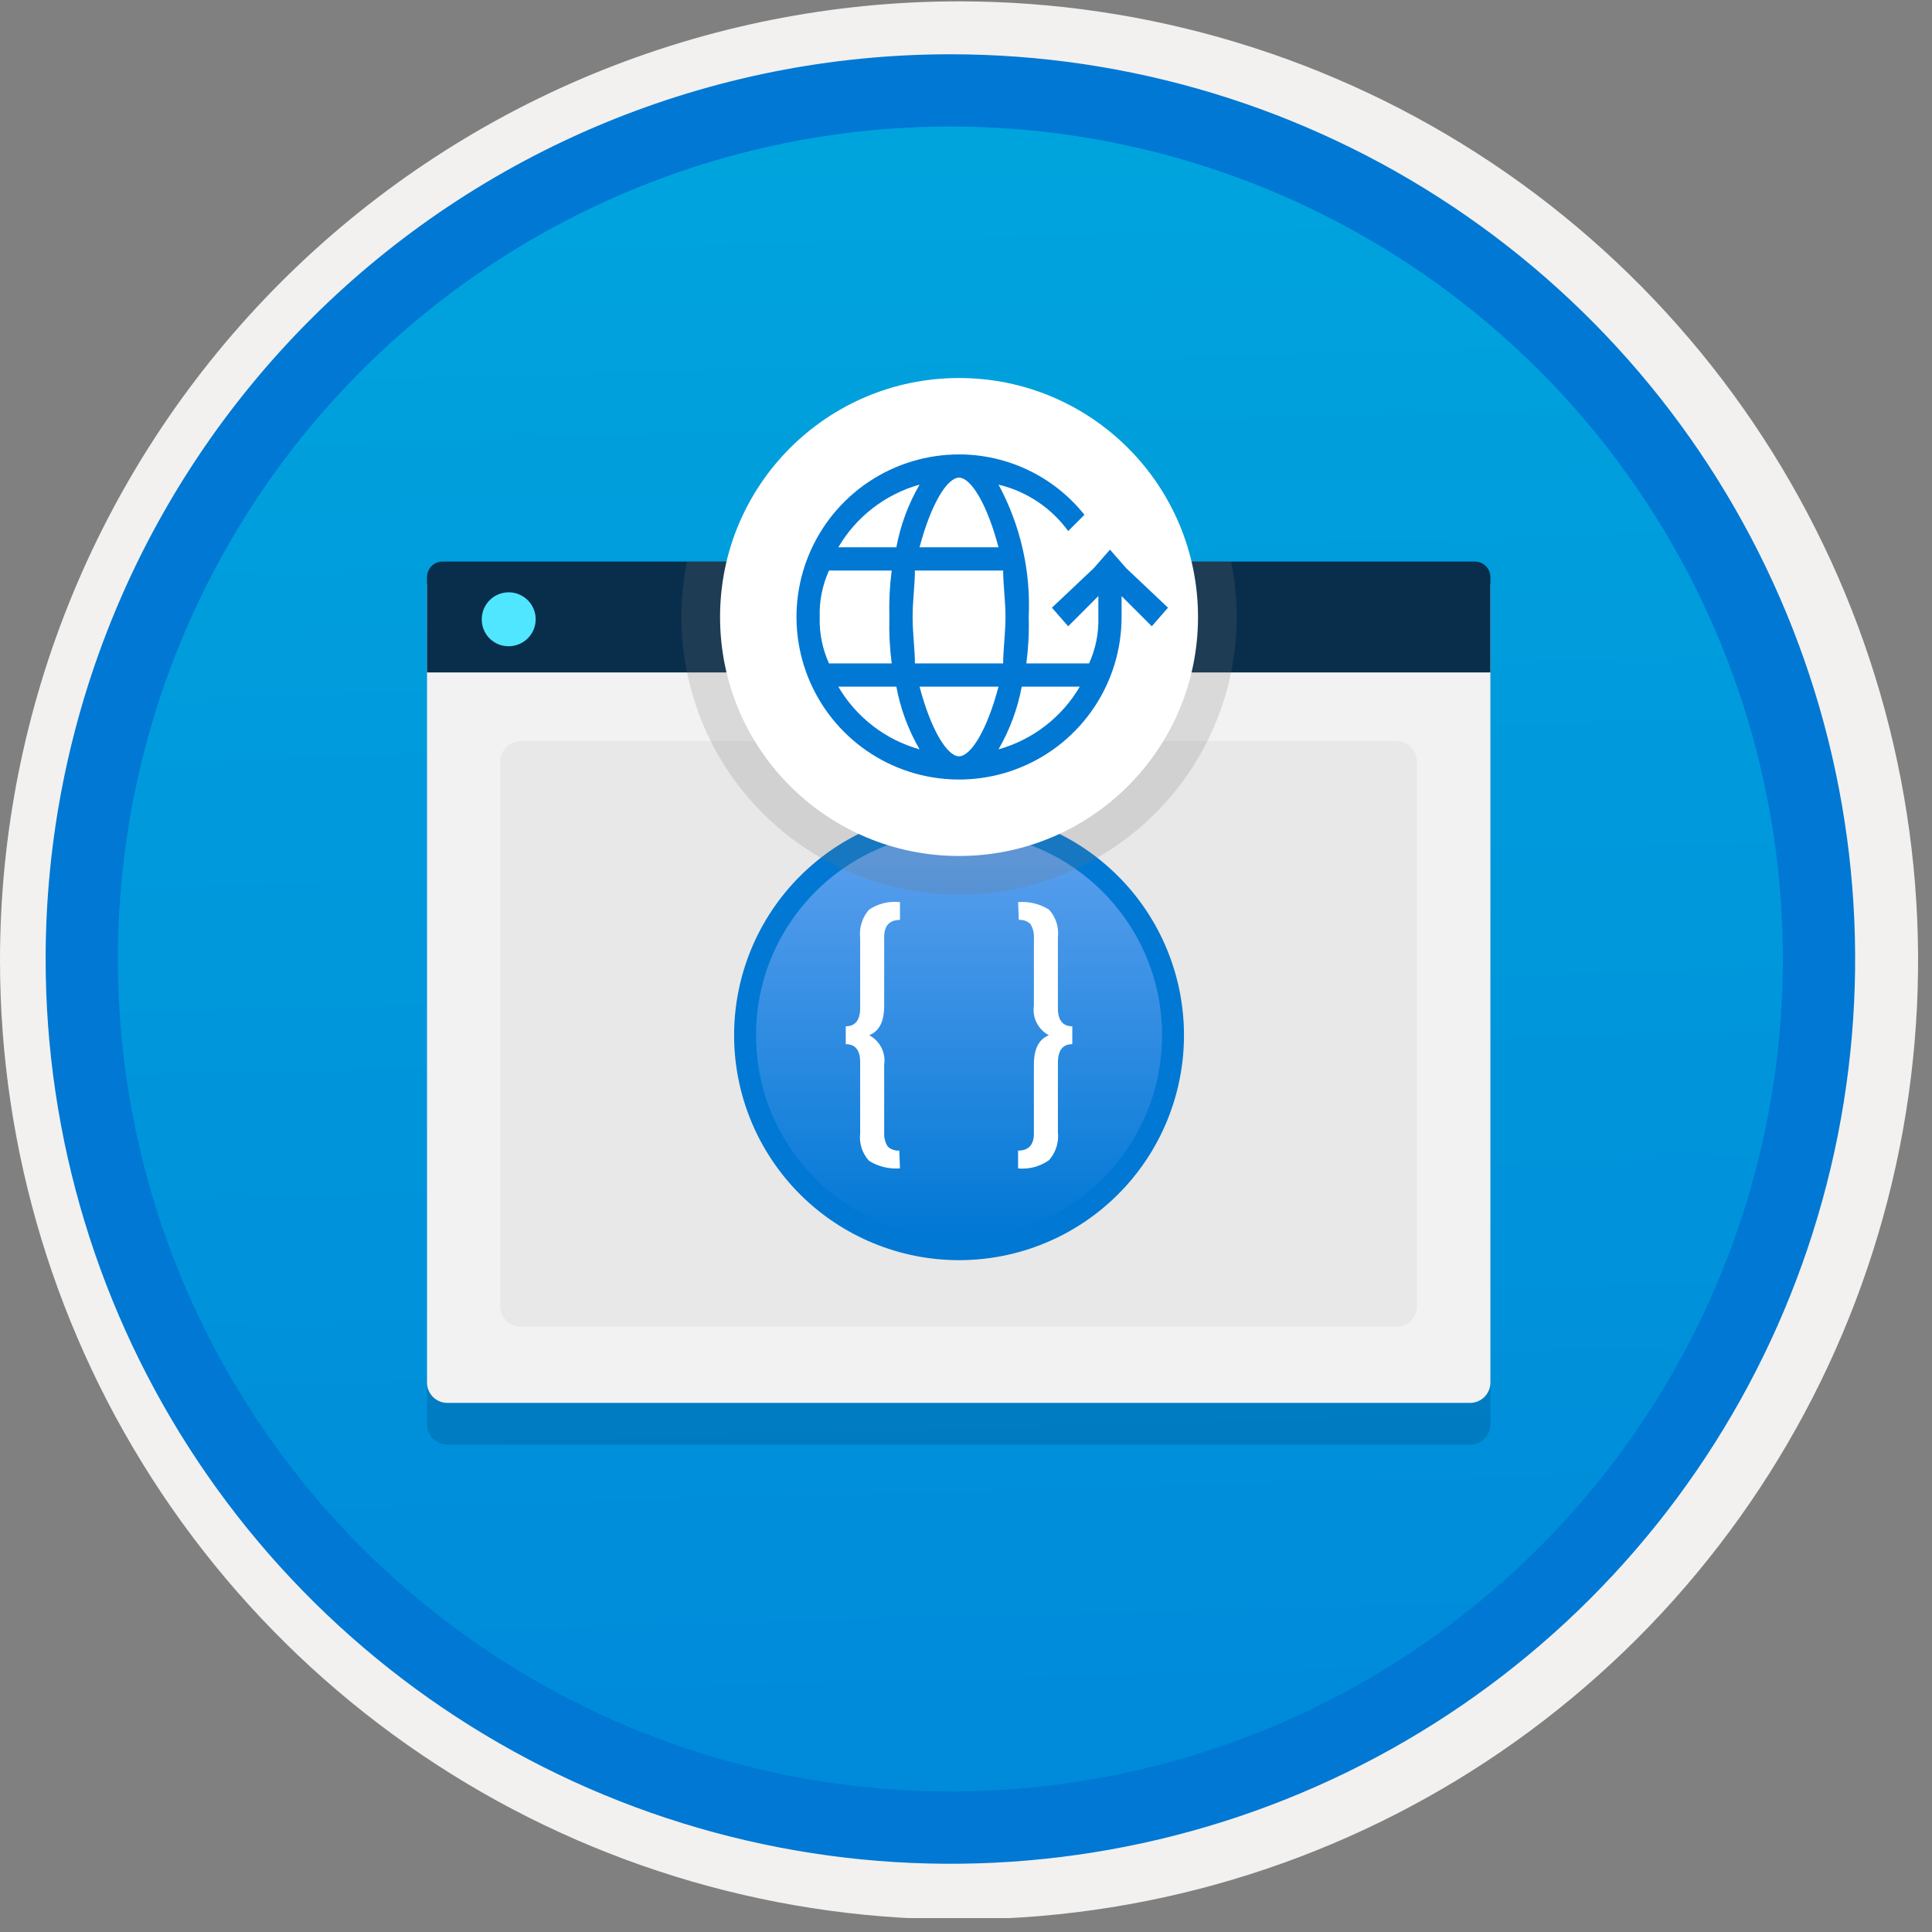 <svg width="100" height="100" viewBox="0 0 100 100" fill="none" xmlns="http://www.w3.org/2000/svg">
<rect x="0" y="0" width="100" height="100" fill="#808080" stroke="none"/>
<g clip-path="url(#clip0)">
<path d="M49.193 96.45C39.934 96.45 30.884 93.705 23.186 88.561C15.489 83.418 9.489 76.107 5.946 67.553C2.403 59 1.476 49.588 3.282 40.508C5.088 31.428 9.546 23.087 16.093 16.54C22.639 9.994 30.98 5.536 40.06 3.73C49.141 1.923 58.553 2.85 67.106 6.393C75.659 9.936 82.97 15.936 88.114 23.634C93.257 31.332 96.003 40.382 96.003 49.64C96.003 55.787 94.793 61.875 92.44 67.554C90.088 73.234 86.64 78.394 82.293 82.741C77.946 87.088 72.786 90.535 67.106 92.888C61.427 95.24 55.34 96.451 49.193 96.45V96.45Z" fill="url(#paint0_linear)"/>
<path fill-rule="evenodd" clip-rule="evenodd" d="M95.54 49.71C95.54 58.788 92.848 67.663 87.805 75.211C82.761 82.759 75.593 88.642 67.205 92.116C58.818 95.59 49.589 96.499 40.686 94.728C31.782 92.957 23.603 88.586 17.184 82.166C10.765 75.747 6.393 67.569 4.622 58.665C2.851 49.761 3.76 40.532 7.234 32.145C10.708 23.758 16.591 16.589 24.14 11.546C31.688 6.502 40.562 3.81 49.64 3.81C55.668 3.81 61.637 4.998 67.205 7.304C72.774 9.611 77.834 12.992 82.097 17.254C86.359 21.516 89.74 26.576 92.046 32.145C94.353 37.714 95.54 43.683 95.54 49.71V49.71ZM49.64 0.07C59.458 0.07 69.055 2.982 77.219 8.436C85.382 13.891 91.745 21.643 95.502 30.714C99.259 39.784 100.242 49.765 98.326 59.395C96.411 69.024 91.683 77.869 84.741 84.811C77.799 91.753 68.954 96.481 59.325 98.397C49.695 100.312 39.714 99.329 30.644 95.572C21.573 91.815 13.821 85.452 8.366 77.289C2.912 69.126 0 59.528 0 49.71C-0.001 43.191 1.283 36.736 3.777 30.713C6.272 24.69 9.928 19.217 14.538 14.608C19.147 9.998 24.62 6.342 30.643 3.847C36.666 1.353 43.121 0.07 49.64 0.07V0.07Z" fill="#F2F1F0"/>
<path fill-rule="evenodd" clip-rule="evenodd" d="M92.282 49.639C92.282 58.161 89.755 66.492 85.02 73.578C80.285 80.664 73.556 86.187 65.682 89.449C57.808 92.71 49.144 93.563 40.786 91.901C32.427 90.238 24.749 86.134 18.723 80.108C12.697 74.082 8.593 66.404 6.93 58.045C5.267 49.686 6.121 41.023 9.382 33.149C12.643 25.275 18.166 18.545 25.253 13.811C32.339 9.076 40.67 6.549 49.192 6.549C54.851 6.548 60.454 7.663 65.682 9.828C70.91 11.993 75.661 15.167 79.662 19.169C83.663 23.17 86.837 27.92 89.003 33.148C91.168 38.377 92.282 43.98 92.282 49.639V49.639ZM49.192 2.809C58.454 2.809 67.508 5.555 75.209 10.701C82.911 15.847 88.913 23.16 92.457 31.718C96.002 40.275 96.929 49.691 95.122 58.775C93.315 67.859 88.855 76.203 82.306 82.752C75.757 89.302 67.412 93.762 58.328 95.569C49.244 97.376 39.828 96.448 31.271 92.904C22.714 89.359 15.4 83.357 10.254 75.656C5.109 67.955 2.362 58.901 2.362 49.639C2.363 37.219 7.297 25.308 16.08 16.526C24.862 7.744 36.772 2.81 49.192 2.809V2.809Z" fill="#0078D4"/>
<path opacity="0.2" d="M23.151 74.774H76.093C76.371 74.773 76.638 74.662 76.835 74.466C77.031 74.269 77.142 74.002 77.143 73.724V32.391H22.102V73.724C22.102 74.002 22.213 74.269 22.41 74.466C22.607 74.662 22.873 74.773 23.151 74.774V74.774Z" fill="#003067"/>
<path d="M23.151 72.614H76.093C76.371 72.613 76.638 72.502 76.835 72.305C77.031 72.109 77.142 71.842 77.143 71.564V30.23H22.102V71.564C22.102 71.842 22.213 72.109 22.41 72.305C22.607 72.502 22.873 72.613 23.151 72.614V72.614Z" fill="#F2F2F2"/>
<path d="M22.102 34.805H77.143V29.871C77.143 29.765 77.123 29.661 77.082 29.563C77.042 29.465 76.983 29.376 76.908 29.302C76.833 29.227 76.744 29.167 76.647 29.127C76.549 29.087 76.444 29.066 76.338 29.066H22.906C22.801 29.066 22.696 29.087 22.598 29.127C22.5 29.167 22.411 29.227 22.337 29.302C22.262 29.376 22.203 29.465 22.162 29.563C22.122 29.661 22.101 29.765 22.102 29.871V34.805Z" fill="#092E4C"/>
<path d="M26.335 33.449C26.611 33.448 26.881 33.365 27.11 33.211C27.339 33.057 27.517 32.839 27.622 32.583C27.727 32.328 27.753 32.047 27.699 31.777C27.644 31.506 27.51 31.258 27.315 31.064C27.119 30.869 26.87 30.737 26.599 30.684C26.328 30.631 26.048 30.66 25.793 30.766C25.538 30.872 25.321 31.052 25.169 31.282C25.016 31.512 24.935 31.782 24.936 32.058C24.934 32.242 24.97 32.424 25.04 32.594C25.109 32.764 25.213 32.918 25.343 33.048C25.473 33.177 25.628 33.28 25.799 33.349C25.969 33.417 26.152 33.451 26.335 33.449V33.449Z" fill="#50E6FF"/>
<path d="M72.264 38.357H26.97C26.373 38.357 25.889 38.841 25.889 39.438V67.595C25.889 68.192 26.373 68.675 26.97 68.675H72.264C72.861 68.675 73.345 68.192 73.345 67.595V39.438C73.345 38.841 72.861 38.357 72.264 38.357Z" fill="#E8E8E8"/>
<path d="M49.64 41.94C52.728 41.94 55.69 43.166 57.873 45.35C60.057 47.533 61.283 50.495 61.283 53.583V53.583C61.283 56.67 60.057 59.632 57.873 61.816C55.69 63.999 52.728 65.226 49.64 65.226C48.111 65.226 46.597 64.925 45.185 64.339C43.772 63.754 42.488 62.897 41.407 61.816C40.326 60.734 39.468 59.451 38.883 58.038C38.298 56.626 37.997 55.112 37.997 53.583V53.583C37.997 50.495 39.224 47.533 41.407 45.35C43.591 43.166 46.552 41.94 49.64 41.94V41.94Z" fill="#0078D4"/>
<path d="M49.64 43.074H49.639C43.836 43.074 39.132 47.779 39.132 53.581V53.583C39.132 59.386 43.836 64.09 49.639 64.09H49.64C55.443 64.09 60.148 59.386 60.148 53.583V53.581C60.148 47.779 55.443 43.074 49.64 43.074Z" fill="url(#paint1_linear)"/>
<path d="M46.583 60.474C46.022 60.519 45.462 60.383 44.984 60.086C44.809 59.896 44.678 59.67 44.598 59.425C44.518 59.179 44.492 58.919 44.522 58.663V54.968C44.522 54.364 44.273 54.045 43.777 54.045V53.121C44.273 53.121 44.522 52.801 44.522 52.162V48.537C44.493 48.276 44.519 48.011 44.599 47.76C44.678 47.509 44.809 47.278 44.984 47.081C45.454 46.767 46.021 46.63 46.583 46.693V47.616C46.05 47.616 45.765 47.901 45.765 48.504V52.055C45.765 52.873 45.517 53.369 44.989 53.583C45.261 53.725 45.481 53.949 45.62 54.223C45.76 54.497 45.81 54.807 45.765 55.111V58.628C45.751 58.877 45.813 59.125 45.944 59.338C46.023 59.415 46.118 59.473 46.222 59.51C46.326 59.547 46.437 59.561 46.546 59.552L46.583 60.475V60.474Z" fill="white"/>
<path d="M52.697 46.692C53.257 46.647 53.818 46.783 54.295 47.08C54.47 47.27 54.601 47.496 54.681 47.741C54.761 47.987 54.787 48.247 54.757 48.503V52.198C54.757 52.802 55.006 53.121 55.502 53.121V54.045C55.006 54.045 54.757 54.365 54.757 55.004V58.593C54.787 58.855 54.761 59.12 54.681 59.371C54.602 59.622 54.47 59.854 54.295 60.052C53.83 60.38 53.263 60.531 52.697 60.479V59.555C53.23 59.555 53.514 59.27 53.514 58.667V55.111C53.514 54.294 53.763 53.797 54.29 53.583C54.019 53.441 53.798 53.217 53.659 52.943C53.52 52.669 53.469 52.359 53.514 52.056V48.538C53.529 48.288 53.466 48.041 53.336 47.828C53.256 47.751 53.161 47.693 53.057 47.656C52.953 47.619 52.843 47.605 52.733 47.614L52.697 46.692Z" fill="white"/>
<path opacity="0.2" d="M35.559 29.066C35.134 31.154 35.178 33.31 35.689 35.378C36.2 37.446 37.163 39.375 38.511 41.024C39.859 42.674 41.556 44.004 43.481 44.917C45.406 45.83 47.509 46.303 49.64 46.303C51.77 46.303 53.873 45.83 55.798 44.917C57.723 44.004 59.42 42.674 60.768 41.024C62.116 39.375 63.08 37.446 63.59 35.378C64.101 33.31 64.145 31.154 63.72 29.066H35.559Z" fill="#767676"/>
<path d="M49.64 44.306C56.471 44.306 62.009 38.767 62.009 31.936C62.009 25.104 56.471 19.566 49.64 19.566C42.808 19.566 37.27 25.104 37.27 31.936C37.27 38.767 42.808 44.306 49.64 44.306Z" fill="white"/>
<path d="M58.294 29.411L57.452 28.449L56.611 29.411L54.447 31.454L55.289 32.416L56.851 30.853V31.935C56.877 32.762 56.713 33.585 56.37 34.339H53.125C53.228 33.542 53.269 32.738 53.246 31.935C53.358 29.552 52.818 27.183 51.683 25.084C53.133 25.43 54.412 26.282 55.289 27.488L56.13 26.646C55.353 25.671 54.366 24.884 53.242 24.343C52.118 23.802 50.887 23.521 49.64 23.521C47.976 23.521 46.349 24.015 44.965 24.939C43.582 25.864 42.504 27.178 41.867 28.715C41.23 30.253 41.063 31.944 41.388 33.576C41.713 35.208 42.514 36.707 43.691 37.884C44.867 39.061 46.366 39.862 47.998 40.187C49.63 40.511 51.322 40.345 52.859 39.708C54.397 39.071 55.711 37.993 56.635 36.609C57.56 35.226 58.053 33.599 58.053 31.935V30.853L59.616 32.416L60.457 31.454L58.294 29.411ZM49.64 39.146C49.039 39.146 48.197 37.824 47.596 35.541H51.683C51.082 37.824 50.241 39.146 49.64 39.146V39.146ZM47.356 34.339C47.356 33.618 47.236 32.776 47.236 31.935C47.236 31.094 47.356 30.252 47.356 29.531H51.923C51.923 30.252 52.044 31.094 52.044 31.935C52.044 32.776 51.923 33.618 51.923 34.339H47.356ZM51.683 28.329H47.596C48.197 26.046 49.039 24.723 49.64 24.723C50.241 24.723 51.082 26.046 51.683 28.329H51.683ZM47.597 25.084C47.014 26.09 46.608 27.187 46.395 28.329H43.39C44.319 26.743 45.827 25.58 47.596 25.084H47.597ZM42.428 31.935C42.402 31.107 42.567 30.285 42.909 29.531H46.154C46.051 30.328 46.011 31.132 46.034 31.935C46.011 32.738 46.051 33.542 46.154 34.339H42.909C42.567 33.585 42.402 32.762 42.428 31.935V31.935ZM43.39 35.541H46.395C46.608 36.683 47.014 37.78 47.596 38.786C45.827 38.29 44.319 37.127 43.39 35.541V35.541ZM51.683 38.786C52.265 37.78 52.672 36.683 52.885 35.541H55.89C54.961 37.127 53.453 38.29 51.683 38.786V38.786Z" fill="#0078D4"/>
</g>
<defs>
<linearGradient id="paint0_linear" x1="47.422" y1="-15.153" x2="51.405" y2="130.615" gradientUnits="userSpaceOnUse">
<stop stop-color="#00ABDE"/>
<stop offset="1" stop-color="#007ED8"/>
</linearGradient>
<linearGradient id="paint1_linear" x1="49.639" y1="43.074" x2="49.639" y2="64.09" gradientUnits="userSpaceOnUse">
<stop stop-color="#5EA0EF"/>
<stop offset="1" stop-color="#0078D4"/>
</linearGradient>
<clipPath id="clip0">
<rect width="99.28" height="99.28" fill="white"/>
</clipPath>
</defs>
</svg>
